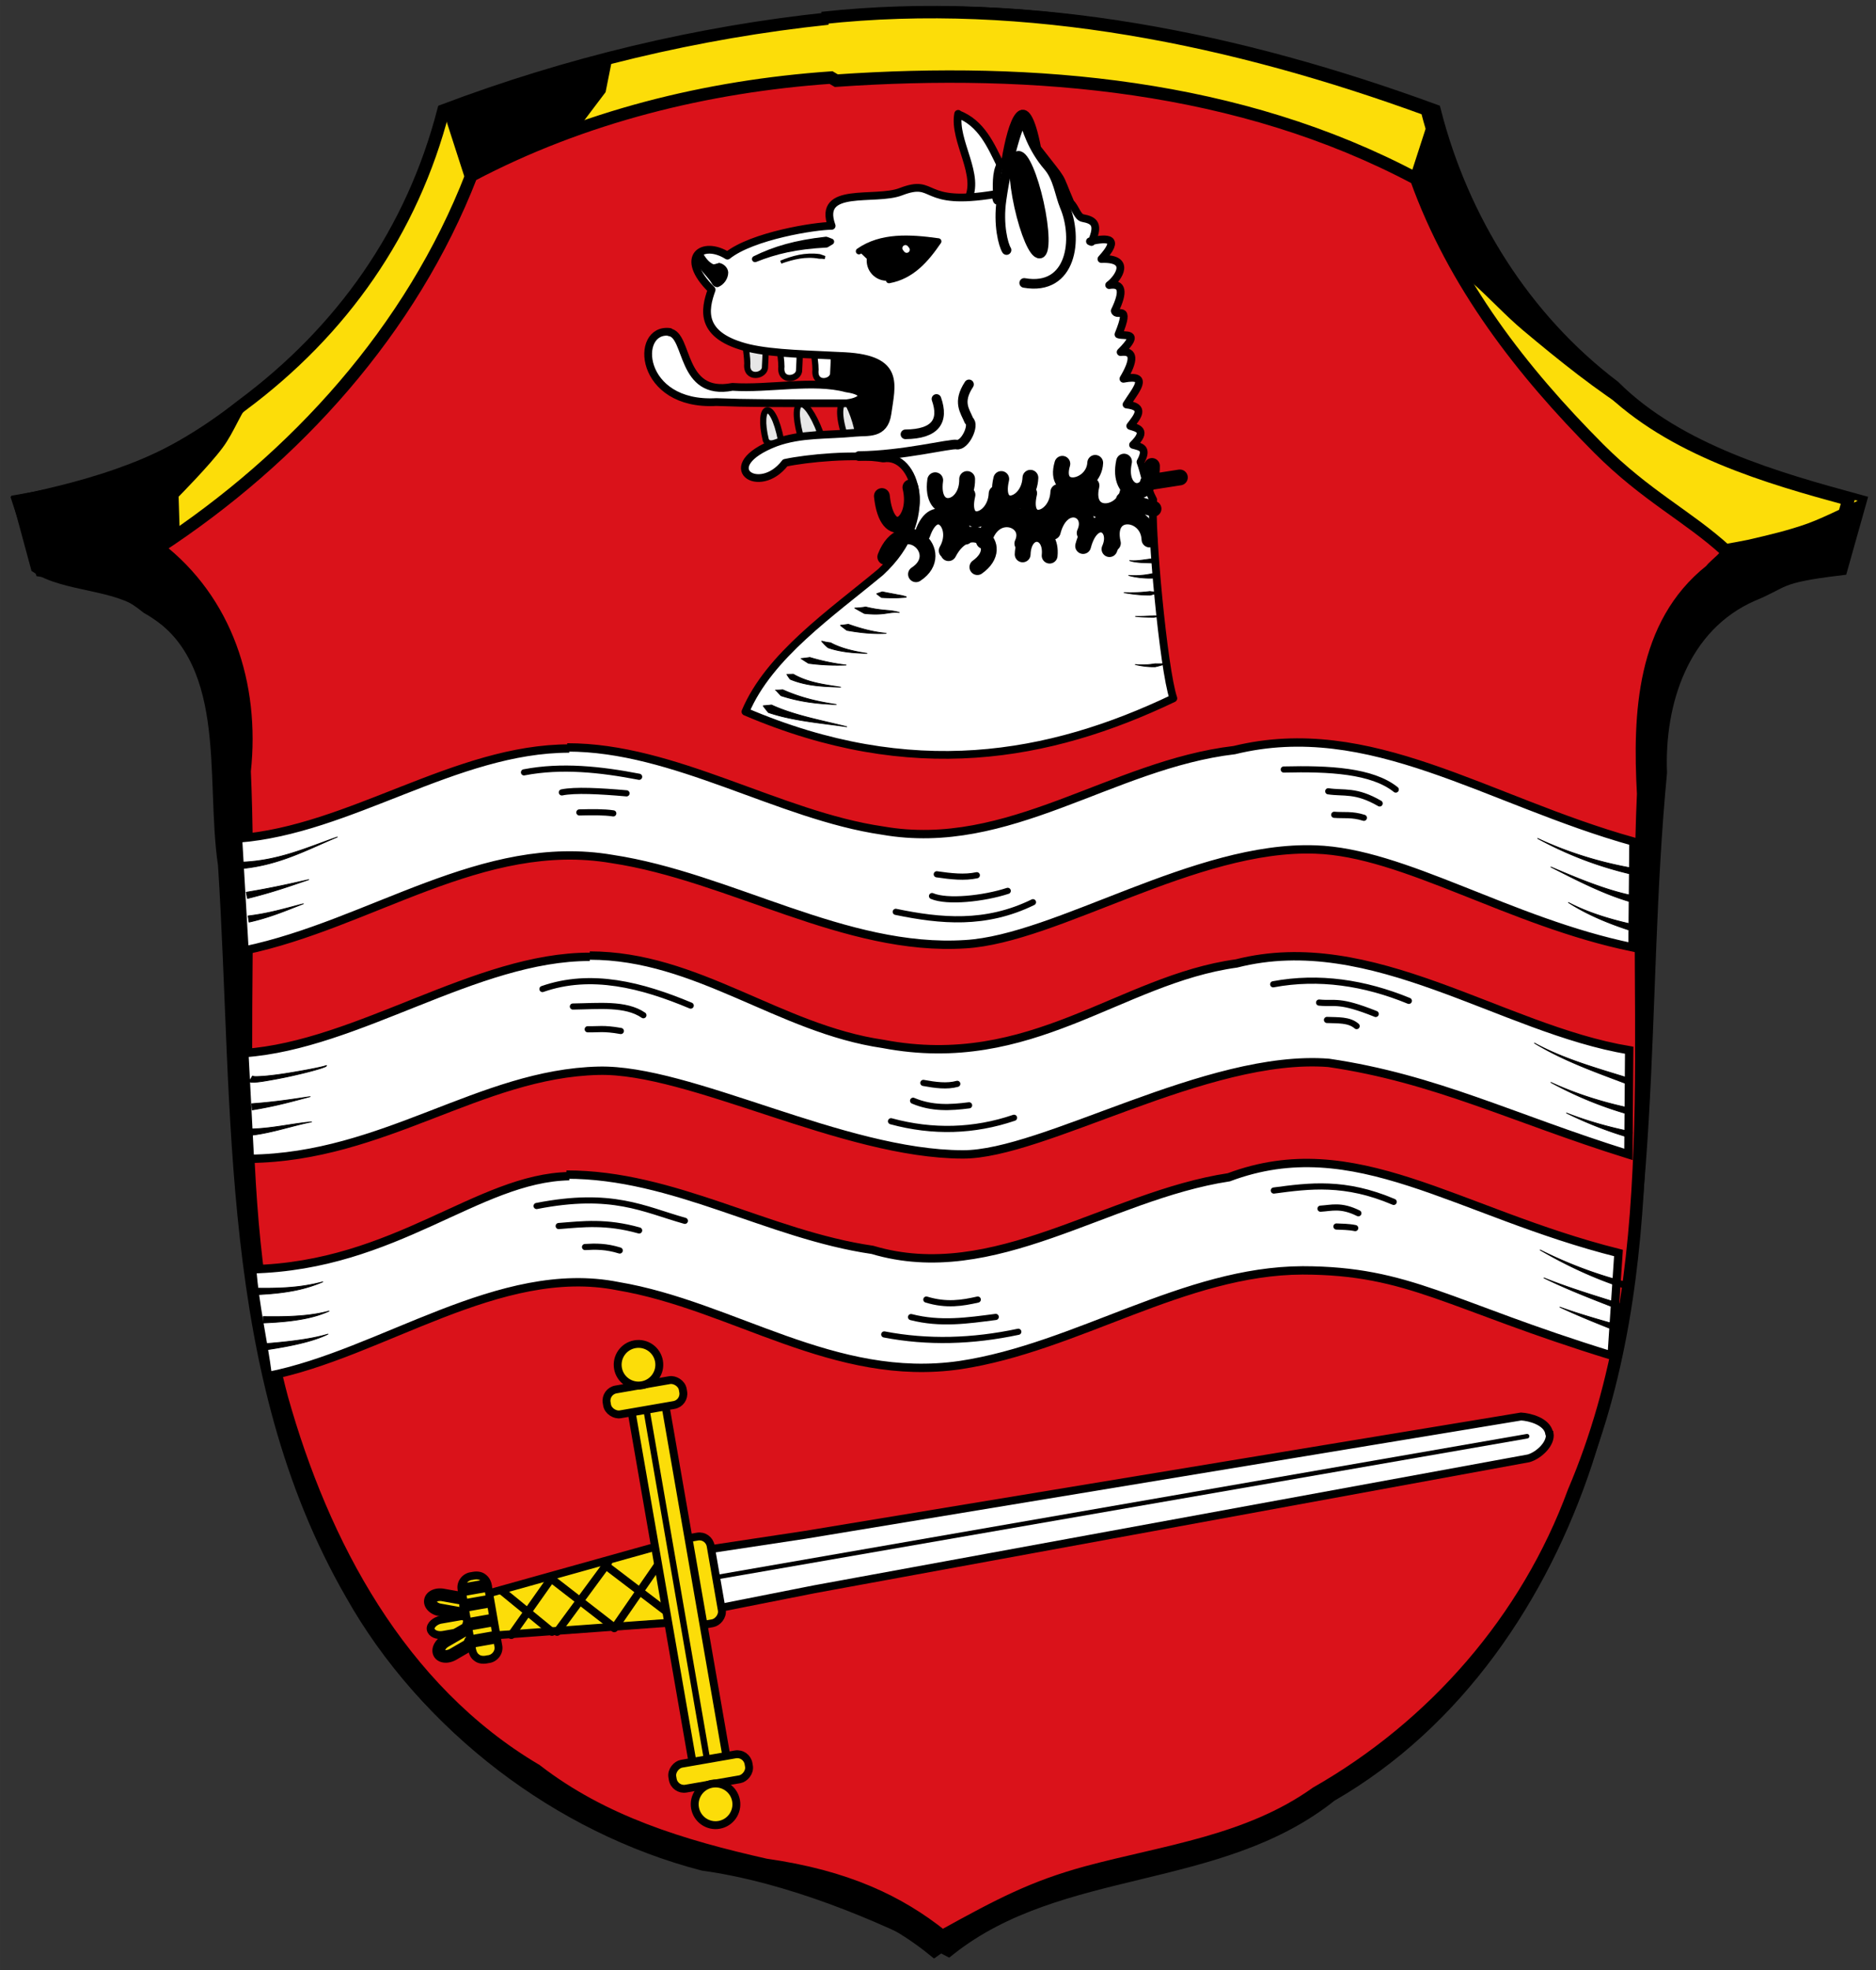 <svg xmlns="http://www.w3.org/2000/svg" height="635" width="605" viewBox="0 0 604.999 635"><rect x="0" y="0" width="604.999" height="635" fill="#333333" stroke="none"/><path d="M268 7c-42 4.4-84 14.5-124 29.6-10.1 39-33.8 73-67 96-22 18-47 24.7-70 29.6l6.9 21c17 2.5 25.5 5.1 34 12 29.9 16.9 21.6 55 25.9 84 5.1 79 .1 164 41 235 23.6 42 66 74 112 86 27.5 3.8 57 16 79 27.5 36-28.4 87-20.8 123-49.6 40.7-23.4 67.8-64 82-107 23.4-72 16.9-148 24-222-.9-22.9 7.2-48 30-58 10.8-4.4 7.6-5.9 28.4-8.4l5.8-20.6c-25.6-7-58-16-79-36.9-29-22-49-54-58-89C400.1 13.6 333-.5 267 6.7z" stroke="#000" stroke-width="5.6"/><g fill="#fcdd09" fill-rule="evenodd"><path d="M303 4c-5.3 0-10.7.1-16 .3-14 .6-28 2.5-41.8 4.6-16 2.4-47.6 9.3-47.6 9.3l-2.3 11.5-13 17.2s14.2-5.4 21.6-7.3c16-4.2 32.4-6.9 48.8-9 13-1.7 26-2.6 39-2.9 13.5-.3 27-.1 40.5.9 16.7 1.3 33.5 3 49.9 6.5 16 3.5 31.9 8.6 47 14.4 8.4 3.2 24.5 11 24.5 11l8.1-25s-9.9-3.5-14.9-5.2c-10.4-3.4-20.7-7-31-9.9-9.7-2.7-19.5-5-29.4-6.9-18.8-3.6-37.8-6.8-56.9-8.4-8.9-.7-17.8-1.1-26.7-1.1M143 36s-6.9 22.5-12.4 32.8c-7.5 14.3-17 27.7-27.7 39.9-6.3 7.2-15.2 11.9-21.3 19.3-4 4.9-6 11.2-9.8 16.3-4.2 5.7-14.2 15.8-14.2 15.8l.3 9.8s21.7-11 30.9-18.8c12.2-10.2 22.3-22.8 31.7-35.7 10.2-14 18.7-29.4 26.6-45 1.5-3 4-9.3 4-9.3zM462 80c11 21 25.5 39.4 40.9 57 7.3 8.4 15.6 15.8 24 22.9 7.2 6 22.6 16.6 22.6 16.6s9.5-1.5 14.2-2.5c6.5-1.5 13-3 19.4-5.3 5.5-2 16-7.3 16-7.3s-22-4.5-32.7-8.5c-13.5-5-26.4-11.6-38.7-19-12.9-8-24.8-17.6-36.5-27.4-5.6-4.7-10.6-10.2-16-15-4.3-3.9-13.3-11.4-13.3-11.4"/></g><g stroke="#000" stroke-width="4"><path d="M267 6c-42 4.4-84 14.5-124 29.6-10.1 39-32.6 71-64.9 95-27 21.3-50 27-72 30.8l5.8 21.4c8.9 6 25.8 5.2 34.5 12 29.9 16.9 21.6 55 25.9 84 5.1 79 .1 164 41 235 23.6 42 66 74 112 86 27.7 6 53.9 11 76 29 49-34.7 67-14.4 123-49.6 46.7-29.4 70-65 84-109 23.4-72 16.9-148 24-222 1.6-22.9 1.9-42 30-58 9.9-4.2 17.7-6.7 28-8.5l5.8-20.7c-25.7-7-57-15.9-78-36.7-29-22-49-54-58-89-61.9-22.6-129-36.7-195-29.5z" fill="none"/><path d="M268 25c-40 2.8-80 12.6-116 31.6-19.3 49.7-56.6 91-101 120 22 17 30.9 44 27.9 72 2.9 67-5.5 136 12 202 13.2 47 38 94 82 120 21.6 16.7 47 24.4 74 30.5 26 3.7 43 11.8 57 23 18.8-10.4 29.4-15.9 46.6-20.6 25.3-6.8 52-9.9 74-25.6 37.9-21.6 67.9-55.9 83-97 30.3-71 19-150 22.4-225-1.4-25.8-.2-54.6 21.7-72 1.5-2 6.4-5.2 5-6.4-12.3-11.2-25.6-17.5-41-32.9-24.8-24.9-46.7-53-58.9-87-57-30.3-123-36-187-31.6z" fill="#da121a"/></g><g stroke="#000"><g stroke-linejoin="round"><g fill-rule="evenodd"><path d="M309 36.7c-1.6 8.8 7.6 20 2.9 28 10.8-.4 10.6 1.1 11-11-3.4-7-6.4-14-13.9-16.9z" fill="#fff" stroke-width="2.5"/><g stroke-width="2"><g fill="#e7e7e7"><path d="M258 140c1.2 1.8 4.7.2 6.6-.4-5-13.2-9.8-11.9-6.6.4zM272 139c1.2 1.8 3 .6 4.9 0-1.8-12.7-8.5-12.3-4.9 0zM246 111c-1.8.2-4.5-1.2-5.6 0 .2 2 .6 4.2.6 6.2-.6 5.3 5.8 4.1 5.7 1.1.1-2.9.6-6.9-.7-7.3z"/></g><path d="M257 112c-1.8.2-4.5-1.2-5.6 0 .2 2 .6 4.2.6 6.2-.6 5.3 5.8 4.1 5.7 1.1.1-2.9.6-6.9-.7-7.3z" fill="#fff"/></g></g><g stroke-width="2"><path d="M264 115c4.4 8.1 10.7 13.2 12.8 25 5.8 1.6 11-3.9 16-11.5-.8-15.8-14.4-14.9-28.4-13.3" stroke-linecap="round"/><path d="M268 113c-1.8.2-4.5-1.2-5.6 0 .2 2 .6 4.2.6 6.2-.6 5.3 5.8 4.1 5.7 1.1.1-2.9.6-6.9-.7-7.3z" fill="#fff" fill-rule="evenodd"/></g><g fill-rule="evenodd"><g fill="#fff" stroke-width="2.5"><path d="M352 78c2.5-5.6 1-7-2.8-7.7-1.7-.3-2.2-3.1-4-5-4.4-10.2-1.3-5.4-10.7-17.5-4-20.7-8.2-8.7-10.3 4.1-5.1 1.4-1.2 18.6-3.3 10.7-24.5 4.1-18.7-5.3-30.4-.8-8.3 3.2-27-2-22.3 11-5.3 0-25.6 3.2-33.6 9.6-7.9-5-16 .3-5.1 11-2.3 6.4-4.1 14.9 12 18.8 8.2 1.9 19.8 2 31 2.6 17.9 1 15 9.1 13.7 18.5-1 7-6.4 5.8-10.4 6.2-9.4.9-17.4.2-25.7 3.2-19.7 7.6-5.3 17.5 3.1 6.5 6.9-1.5 22.6-3 31.7-1.4 10.2-1.8 17.6 19.5-.9 36.6-16 13.3-36 27-43.6 45 53.6 22.9 98 14.8 138-4.3-3.2-9.4-7.4-55-6.5-64-2.2-4.1-2.7-8.4-4.1-12.2 2.5-4.6.1-4.8-2.4-5.5 4.9-4.8 1.3-5.4-.9-6.1 2.3-3 5.1-6.2-1.2-6.9 2.8-4.5 7.9-10-1-8.3 3.5-5.9 3.7-9.2-.9-8.6 6.8-6.8 1.3-5-.7-5.7 4.2-10.3-.6-5.3-1.2-7.6 3-6.2 2.5-9-1.8-8.3 3.1-2.3 7.3-8.8-2.5-8.4 6.2-6.8 2.3-7-3.7-5.7z"/><path d="M216 107c-11.6-1.5-10.1 24 15 22.6 10 .4 19 .4 42 .4 5.9-.7 7.2-3.8 0-4.8-10.7-2.9-25 .3-36.8-.5-17 3.3-14-16.9-20.4-17.6z"/></g><path d="M247 142c1.2 1.8 3 .6 4.9 0-2.8-14.3-7.8-11.7-4.9 0z" fill="#e7e7e7" stroke-width="2"/></g></g><path d="M232 85c1.3.3 2.5 1.4 2.6 2.8 0 1.9-1.3 3.8-3.1 4.5-.8.1-1.5-.5-1.8-1.2-1-1.6-2.5-3-3.6-4.5-.8-1-1.5-2.2-1.5-3.6 0-.6.1-1.2.4-1.6.5-.4 1.4 0 1.6.6.8 1.3 1.8 2.7 3.3 3.4.7.2 1.4-.4 2.1-.3z" fill-rule="evenodd" stroke-width=".5"/><g fill="#fff" stroke-width="5.3"><path d="M183.583 379.126c-29.502.56-55.953 28.892-102.24 30.01.813 11.598 3.56 22.89 5.035 34.437 36.573-7.121 74.773-36.624 112.923-28.994 37.132 6.257 69.686 31.385 110.379 25.433 37.64-5.697 72.23-30.367 110.379-30.52 34.538.052 46.797 11.191 99.697 27.468l2.188-33.063c-52.392-13.174-84.947-39.675-125.64-24.415-39.166 5.951-75.79 35.097-114.957 23.398-33.571-4.883-64.09-24.314-98.68-24.263" stroke-width="2.696"/><path d="M190.196 308.422c-36.624-.05-74.773 28.434-111.397 31.028l1.78 34.08c43.236-.508 74.265-27.467 112.414-28.383 29.502-.712 78.842 26.908 117.5 26.96 25.84.152 78.843-32.555 118.01-29.503 34.538 5.087 59.004 17.752 96.645 29.502l.254-33.571c-41.201-6.867-82.911-39.116-126.656-27.977-37.64 5.189-66.126 35.047-113.94 25.942-33.571-4.883-60.022-28.485-94.61-28.485" stroke-width="2.696"/><path d="M183.583 241.279c-36.624 0-70.704 26.247-106.819 28.993l2.086 36.115c40.693-8.494 76.808-36.623 118.518-29.502 38.098 5.748 75.281 29.96 113.94 27.468 29.502-1.73 74.264-31.944 112.922-30.52 28.485.916 62.565 23.398 102.24 31.537l.306-34.08c-47.306-13.225-84.946-40.184-128.691-29.502-39.676 4.68-72.738 33.062-113.431 25.941-33.572-4.883-67.143-26.857-101.732-26.806" stroke-width="2.696"/></g><g stroke-width="5"><g fill-rule="evenodd"><path d="M218.31 507.308c-.61-3.357-1.576-6.613-2.136-10.02 0-2.086-.56-.458-2.492.66l-56.462 15.77 2.391 13.428 61.04-4.426c-.56-3.865-.662-4.374-1.069-8.138-.407-2.442-.916-4.883-1.272-7.325z" fill="#fcdd09" stroke-linejoin="round" stroke-width="2.543"/><g fill="#e7e7e7" stroke-linecap="round"><path d="M499.6 461.936c-.713-3.765-6.308-5.189-9.055-5.341l-230.931 38.15-45.78 6.917s6.053 4.578 9.003 6.918c.51.407 1.018.864 1.526 1.322-.305.61-.61 1.221-.966 1.78-1.984 3.256-6.104 9.563-6.104 9.563l45.27-8.952 230.424-42.219c3.306-.966 7.325-4.73 6.765-8.037z" fill="#fff" stroke-width="2.543"/><path d="m492.478 462.953-260.434 45.27" stroke-width="1.475"/></g></g><g fill="#fcdd09" stroke-linecap="round" transform="translate(-5.5 1.7) scale(.509)"><rect width="55.7" height="25" x="1033" y="-287" rx="7.2" transform="rotate(80.13)" stroke-linejoin="round"/><g fill-rule="evenodd"><path d="m393 986.8 52 39.6M400 1027.8l36.5-52.9"/></g><g stroke-linejoin="round" transform="rotate(80.13)"><rect width="234" height="21.8" x="944" y="-274" rx="7.2"/><rect ry="7.2" rx="4.9" y="-132" x="1057" height="28.8" width="9.7"/></g></g></g><g fill="#fcdd09" stroke-linecap="round"><path d="M153.202 517.99c-.153-1.17-1.424-2.238-3.205-2.594l-7.12-1.272c-1.985-.356-3.816.407-4.07 1.78-.254 1.323 1.17 2.747 3.204 3.052l7.122 1.272c1.983.356 3.815-.407 4.069-1.78a.867.867 0 0 0 0-.509zm1.424 8.088c-.05-.153-.102-.306-.203-.458-.662-1.17-2.645-1.323-4.426-.305l-6.307 3.662c-1.78 1.017-2.645 2.798-1.984 3.968s2.645 1.322 4.426.305l6.307-3.663c1.526-.915 2.39-2.34 2.136-3.51z" stroke-linejoin="round" stroke-width="4.069"/><g fill-rule="evenodd" stroke-width="5"><path d="m161.85 512.802 16.175 13.225M177.618 508.732l20.346 15.769M164.901 527.044l12.564-17.803M179.652 526.027l16.48-22.381" stroke-width="2.543"/></g><g stroke-linejoin="round"><path d="M157.271 510.869c1.17 6.612 2.29 13.225 3.46 19.837.304 2.035-1.323 3.968-3.358 4.12-1.272.306-2.696.306-3.713-.559-1.12-.814-1.374-2.187-1.577-3.459-1.068-6.206-2.187-12.411-3.256-18.668-.305-2.034 1.323-3.967 3.358-4.12 1.271-.305 2.695-.305 3.713.56a3.707 3.707 0 0 1 1.373 2.289z" stroke-width="2.543"/><g stroke-width="8"><path d="m150.15 517.481 6.918-1.22M151.167 523.585l6.918-1.22M151.676 529.18l6.918-1.22M149.641 512.395l6.918-1.221" stroke-width="4.069"/></g><path d="m208.137 452.373 20.347 117.5" stroke-width="2.035"/><g stroke-width="5"><g transform="rotate(80.13 -3.76 -2.42) scale(.509)"><rect rx="7.2" y="-287" x="1173" height="49" width="16"/><circle r="13.2" cy="-262" cx="1202"/></g><g transform="matrix(-.087 -.501 -.501 .087 88.093 5.159)"><rect rx="7.2" y="-107" x="-911" height="49" width="16"/><circle r="13.2" cy="-82" cx="-882"/></g></g></g></g><g stroke-width=".5" stroke-linejoin="round" stroke-linecap="round"><path d="M78.29 279.937c12.005-1.22 20.855-6.104 30.47-10.122-9.869 3.459-18.821 7.579-30.52 8.087zM79.816 289.602c8.24-2.035 13.734-4.019 19.736-6.053-6.104 1.373-11.851 2.695-20.143 4.069zM80.325 297.231c6.867-1.526 12.055-3.814 17.498-5.9-5.748 1.475-10.987 3.103-17.803 3.917zM80.325 348.606c.356.204.763.254 1.017.254.356 0 .712 0 1.17-.05.865-.051 1.933-.204 3.154-.407 2.441-.407 5.493-.967 8.444-1.628 2.95-.661 5.85-1.373 7.935-1.984 1.068-.305 1.882-.56 2.492-.814.305-.101.509-.203.61-.305l.153-.152v-.051h-.05c-.052 0-.052.05-.153.05-.153.051-.356.102-.662.204a54.28 54.28 0 0 1-2.492.56c-2.136.457-5.036.966-8.037 1.475-3 .508-6.053.915-8.444 1.119-1.22.101-2.238.152-3 .152a3.32 3.32 0 0 1-.865-.101c-.306-.051-.204-.102-.153-.051zM81.342 357.762c7.63-1.22 13.073-2.798 18.668-4.273-5.799.865-11.19 1.73-18.82 2.29zM81.342 365.9c6.816-.864 13.124-3.102 19.126-4.272-6.358.56-12.411 2.085-19.278 2.289zM83.377 417.275c10.682-.508 16.175-2.187 20.702-4.07-4.73 1.222-10.173 2.188-20.702 2.036zM84.903 426.431c11.547-.458 17.142-1.984 21.211-3.815-4.222 1.12-9.817 1.984-21.211 1.78zM85.92 435.078c10.428-1.526 16.226-3.255 19.838-5.035-3.815 1.17-9.665 2.238-19.838 3.052z" stroke-width=".254"/></g><g stroke-width=".5" stroke-linejoin="round" stroke-linecap="round"><path d="M526.928 279.937c-11.444-1.984-21.77-5.34-31.028-9.665 9.156 4.985 19.33 9.055 31.028 11.7zM525.911 288.584c-8.342-1.78-16.99-5.392-25.738-9.105 8.393 4.273 16.786 8.597 25.23 11.089zM525.402 298.757l.255-.966c-7.121-1.628-13.887-3.764-19.838-6.867 5.748 3.713 12.36 6.51 19.33 8.8l.253-.967zM525.402 347.589c-10.478-3.256-21.109-6.206-30.52-11.343 9.36 5.697 19.788 9.359 30.012 13.225zM525.911 357.253c-8.952-1.882-17.549-4.578-25.738-8.342a121.08 121.08 0 0 0 25.23 10.326zM526.42 364.883c-7.63-1.526-14.65-3.56-21.211-6.104 6.307 3.103 13.123 5.85 20.702 8.037zM523.876 414.223l.306-.966c-9.461-2.442-18.617-5.9-27.468-10.326 8.546 4.985 17.498 9.156 26.908 12.208l.305-.967zM524.385 420.836c-9.257-2.9-18.668-5.748-26.45-8.902 7.63 3.764 16.786 7.274 25.89 10.784zM522.86 427.448c-6.563-1.882-13.175-3.713-19.788-6.103 6.359 3 12.717 5.493 19.126 8.036z" stroke-width=".254"/></g><path d="M430.283 262.643c3.103.254 5.748-.255 9.563.966m-11.496-8.545c5.138.763 8.85-.56 16.582 3.916m-30.926-10.936c14.65-.356 28.485.356 36.115 6.46m-22.178 74.264c3.46.153 7.121-.152 9.563 1.984m-12.106-7.579c5.29.509 6.307-1.119 18.26 3.662m-33.062-9.562c14.751-2.747 29.502-.509 43.745 5.34m-23.348 72.739c1.933.102 3.764.05 6.053.509m-11.19-6.257c3.56-.203 6.561-1.322 12.208 1.475m-27.265-7.324c11.496-1.526 22.89-3.052 38.659 3.662m-164.298 42.727c14.04 2.696 28.384 2.29 43.236-.864m-34.588-4.73c9.46 2.44 18.311 1.118 27.315-.052m-22.381-5.595c6.51 1.984 11.597 1.119 16.582 0m-27.976-57.479c13.48 3.663 26.806 3.256 39.675-1.119m-32.554-5.493c6.104 2.594 12.106 2.238 18.057 1.475m-14.75-7.223c3.865.712 7.629 1.22 10.935.305m-19.837-55.444c14.496 3.001 28.993 4.375 44.253-3.103m-32.554-1.983c4.934 2.085 16.633.864 24.415-1.679m-22.89-5.34c4.528.66 8.953 1.169 12.92.304M186.839 261.88c4.019-.102 7.986-.153 10.937.305m-16.583-6.765c4.222-.865 12.157-.458 20.855.305m-33.063-6.765c12.157-2.34 24.721-.967 37.133 1.424m-16.583 81.385c3.307.102 4.985-.457 10.682.56m-15.463-7.884c8.24-.102 17.04-1.12 22.737 2.797m-32.554-8.443c15.717-5.494 32.045-1.272 47.814 5.34m-34.08 77.826c3.357-.204 6.816-.255 11.19 1.119m-19.685-7.885c7.782-.61 15.26-1.576 25.942 1.425m-33.063-7.885c24.415-4.781 34.589 1.069 47.814 4.782" fill="none" stroke-linejoin="round" stroke-linecap="round" stroke-width="1.984"/><g stroke-linejoin="round" stroke-linecap="round" stroke-width="2"><path d="M277 81c7.2-5 16.3-4.5 25.6-3.2-4.1 6-8.7 11.2-15.9 12.5"/><circle cy="84" cx="286" r="5.5"/></g></g><g stroke-linecap="round"><g fill="none"><path d="m292 80 .4.5" stroke="#fff" stroke-linejoin="round" stroke-width="2"/><g stroke="#000"><path d="m322 164 16 6.4m-31-7.5 4.3 10.1m30.9-12 9-.2m11.2.4c2.4.7 3.6 1.1 9.6 2.8m-1.8-8.5 10.3-1.6m-83 18.2c4-11.6 12.6-2.9 7.8 5.4m6.7-18c-2.8 11.9 9 9.1 9.4-.4m37.5 16c-2.8-11.9 11.4-10.7 11.8-1.2M352 156.5c-2.8 11.9 11.6 10 11.9.5m-32 2c-2.8 11.9 9 9.1 9.4-.4m-24 15.8c3-11.6 16-7 12.4.8m9.8-3.8c3-11.6 13.8-7.3 10.3.4m12.7-23c-2.5 11.5 9.2 13.2 9 1.4m-28.9-.7c-3.1 10.5 10.2 8 10.6-.3m-3.9 26.8c3-11.6 12-6.8 8.5 1m-28 1.7c.3-9.3 9.6-8.4 8.7.4m-53 .4c5.7-14.7 20.5-1.3 9.9 5.6m10.5-6.8c6.5-12.6 19.3-2.6 9.3 4.5m-30.8-22.9c1.7 16 12 8.8 9.2-2.8m8-2.3c-1.7 12.2 10.5 10 10.3-.4m11 0c-2.8 11.9 9 9.1 9.4-.4" stroke-width="5.1"/><g stroke-linejoin="round" stroke-width="3.1"><path d="M277 147c14-.1 29.6-4.1 31.5-3.7 2.7.5 5.9-6.4 4-7.7-1.3-3.2-3.8-5.9 0-11.7"/><path d="M292 140c9.7-.1 12.5-4.3 10-11.4M330 37.8c1 3.4 2.9 9.9 8 15.8 3.2 3.7 3.7 8.9 5.3 12.8 4.5 10.5 2.4 27.5-13 24.8M330 39c-1-1.5-5.1 11.9-7 25.3-1.2 8.2.6 14.7 1.6 16.3"/></g></g></g><g stroke="#000" stroke-linejoin="round"><ellipse transform="matrix(.982 -.187 .216 .976 0 0)" ry="16" rx="3.1" cy="127" cx="310" stroke-width="3.4"/><g stroke-width=".5"><path d="M246.148 227.545a30.765 30.765 0 0 0 1.679 2.136c7.782 2.645 16.785 3.358 25.23 4.578-8.445-2.136-16.99-3.662-24.264-7.02a42.41 42.41 0 0 1-2.645.255zM250.217 222.458c.56.61 1.069 1.17 1.628 1.78 6.206 2.035 12.157 2.646 17.803 2.85-5.748-.865-11.394-2.137-17.192-4.731-.763.05-1.577.101-2.391.101zM253.778 217.372c.305.56.661 1.068 1.068 1.577 5.392 2.238 10.886 2.34 16.226 2.543-5.391-.814-10.58-1.475-15.26-4.171-.61.05-1.22.05-1.83.05zM258.356 212.285a97.968 97.968 0 0 0 2.39 1.526c4.223.56 8.241.712 12.107.56a69.45 69.45 0 0 1-11.7-2.442c-.915.153-1.83.255-2.746.356zM264.969 206.69c.61.712 1.271 1.424 2.085 2.085 3.713 1.323 8.088 1.73 12.513 1.832-4.476-.662-8.545-1.679-11.7-3.408a17.363 17.363 0 0 1-2.746-.509zM271.072 201.603c.662.56 1.374 1.069 2.035 1.577 4.273.763 8.546 1.221 12.666.967-4.12-.407-8.139-1.475-12.157-2.9-.865.102-1.679.255-2.544.306zM275.65 196.008c1.17.661 2.137 1.22 3.103 1.73 2.645.305 4.476.254 5.9.101 1.934-.203 3.256-.61 5.342-.407-2.086-.61-3.408-.61-5.341-.813-1.374-.153-3.052-.357-5.494-.967-1.017.204-2.136.305-3.459.356zM282.772 191.43c.457.407.966.763 1.526 1.17 1.475.102 3 .102 4.374.102.967 0 1.78-.051 2.442-.102.305 0 .56-.05.763-.05.101 0 .203-.052.254-.052.05 0 .102-.05.153-.05 0-.051-.051-.051-.153-.102-.05-.051-.153-.051-.254-.102-.204-.05-.458-.102-.763-.203-.61-.153-1.475-.255-2.391-.458-1.323-.255-2.798-.509-4.171-.814-.61.203-1.22.407-1.78.61zM373.313 180.748a12.213 12.213 0 0 0-1.933-.61c-2.441.305-4.985.814-7.07.56 2.034.712 4.68.66 7.121.762.61-.254 1.272-.457 1.882-.66zM373.313 185.326a21.26 21.26 0 0 1-1.73-.407c-2.39.56-5.29.763-7.578.56 2.238.661 5.188.966 7.782.865.56-.306 1.068-.662 1.526-1.018zM373.822 190.922c-.967-.051-1.984-.102-3.001-.255-2.747.356-5.646.458-8.291.356a44.19 44.19 0 0 0 8.342.814 25 25 0 0 0 2.95-.915zM374.33 198.551c-.66 0-1.424-.05-2.238-.05-1.933.152-4.17.254-5.9.203 1.73.203 4.018.254 5.951.254.814-.101 1.628-.254 2.238-.356zM376.365 213.811c-1.272.153-2.594.204-3.866.153-1.983.356-4.069.458-6.358.254 2.187.509 4.324.763 6.41.712 1.322-.305 2.593-.661 3.763-1.119z" stroke-width=".254"/></g></g></g><g stroke="#000"><path d="M266 83c-.6-.2-1.1-.4-1.7-.6-4.6-.6-8.6.5-12.5 2.1 4-1.4 8-2.4 12.4-1.6.6 0 1.2 0 1.7.1z"/><path d="M268 77.9c-.5-.2-1.1-.4-1.6-.6-9.9 1.1-16.6 3.1-22.9 6.2 6.5-2.6 13.2-4.2 23-4.7l1.5-.9z" stroke-linejoin="round" stroke-linecap="round" stroke-width="2"/></g></svg>